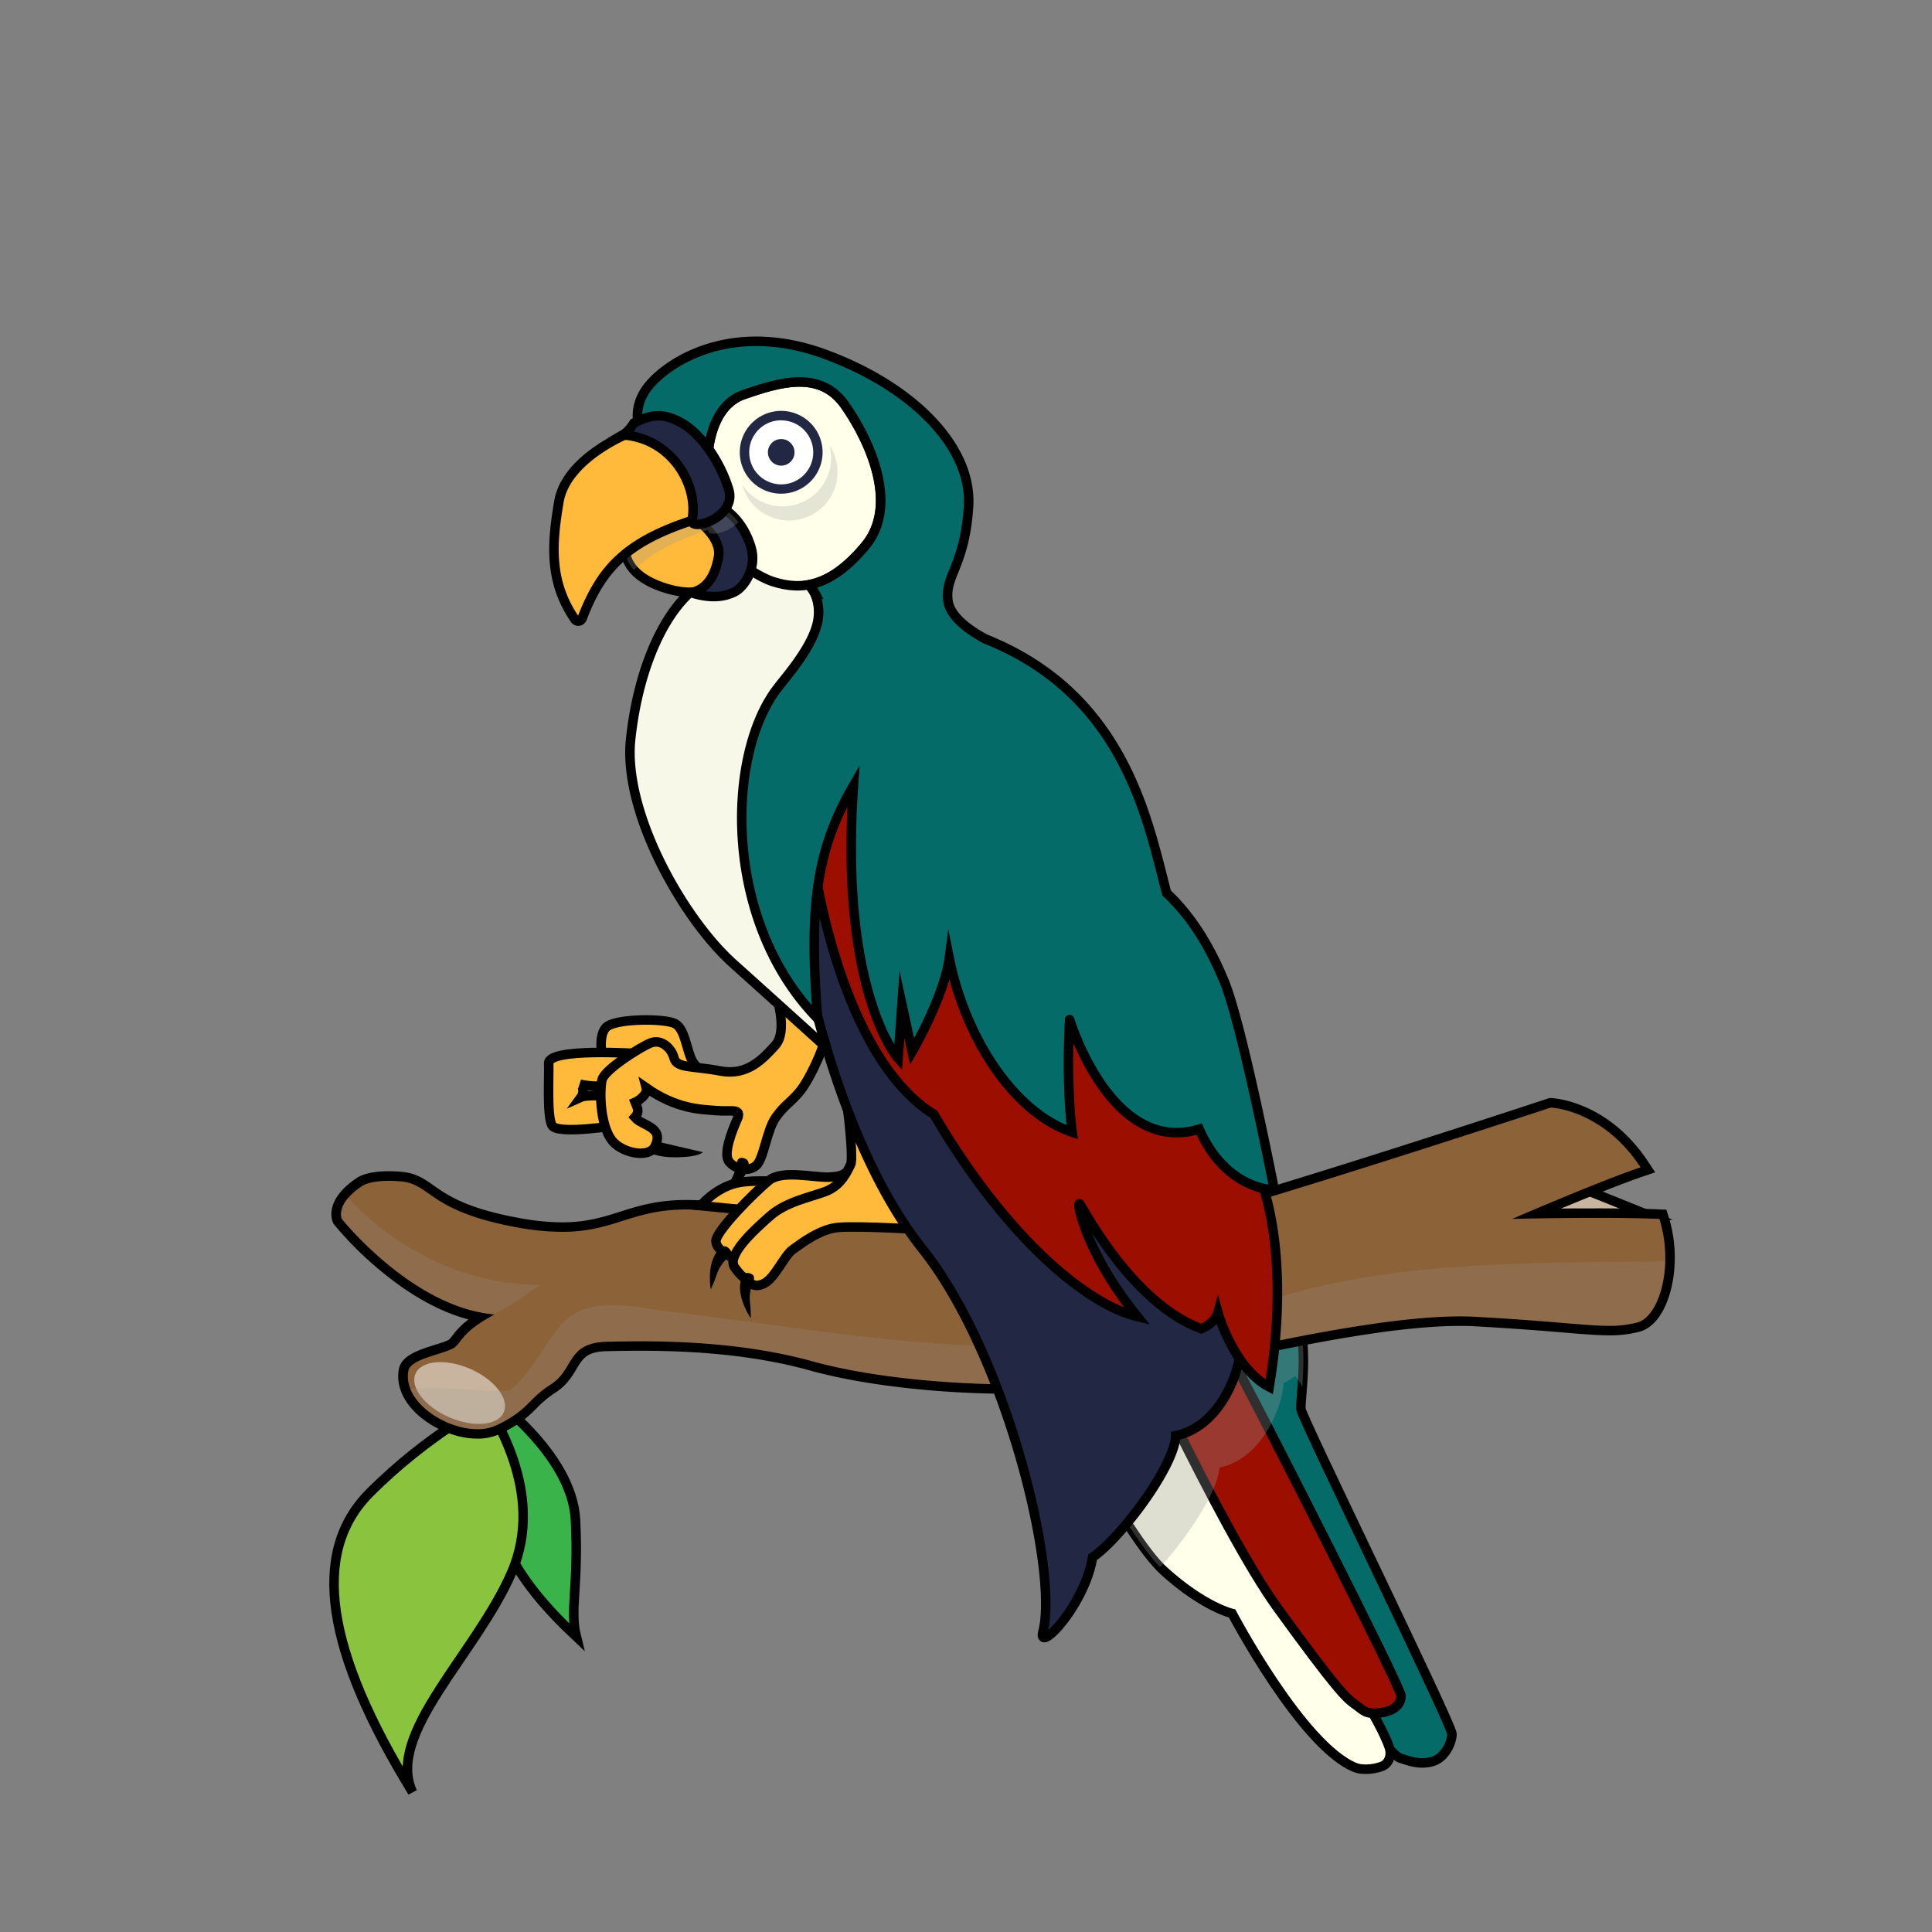 <svg xmlns="http://www.w3.org/2000/svg" viewBox="0 0 880 880">
  <rect x="0" y="0" width="880" height="880" fill="#808080" stroke="none"/>
  <defs>
    <style>
      .cls-1 {
        isolation: isolate;
      }
      .cls-2 {
        fill: #056b68;
      }
      .cls-13,
      .cls-14,
      .cls-15,
      .cls-2,
      .cls-3,
      .cls-4,
      .cls-7,
      .cls-8,
      .cls-9 {
        stroke: #000;
        stroke-miterlimit: 10;
        stroke-width: 4.33px;
      }
      .cls-3 {
        fill: #ffffea;
      }
      .cls-4 {
        fill: #9b0e00;
      }
      .cls-11,
      .cls-16,
      .cls-17,
      .cls-5 {
        mix-blend-mode: multiply;
      }
      .cls-5 {
        opacity: 0.31;
      }
      .cls-11,
      .cls-6 {
        fill: #979797;
      }
      .cls-12,
      .cls-7 {
        fill: #c9b59f;
      }
      .cls-8 {
        fill: #39b34a;
      }
      .cls-9 {
        fill: #8ac43f;
      }
      .cls-10 {
        fill: #8c6239;
      }
      .cls-11 {
        opacity: 0.2;
      }
      .cls-13 {
        fill: #ffb93b;
      }
      .cls-14,
      .cls-19 {
        fill: #222844;
      }
      .cls-15 {
        fill: #f7f8e7;
      }
      .cls-16 {
        opacity: 0.25;
      }
      .cls-17 {
        opacity: 0.27;
      }
      .cls-18 {
        fill: #fff;
      }
    </style>
  </defs>
  <g class="cls-1">
    <g id="Tail">
      <path
        class="cls-2"
        d="M620.83,781s12.83,18.49,16.88,19.78,8.64,3.19,14.52,1.63,9-8.47,9.15-12.54S593,646,592.57,641.86s3.06-23.23-.52-39.09-32.67-73.35-32.67-73.35l-31,38.68Z"
      />
      <path
        class="cls-3"
        d="M477.85,630s34.39,69.37,52.46,85.69,30.9,19.24,30.9,19.24,31.78,60.35,56,70.14c3.87,1.57,9.93.56,12.82-.78,2.18-1,4.16-4.43,2.72-8.55-8.54-24.46-66.25-103.13-81.22-127.07-17.49-28-52.66-90-52.66-90Z"
      />
      <path
        class="cls-4"
        d="M507.58,590.57s47.8,105.31,74.61,142.23,31.09,40.8,35,43.52,4.66,4.66,11.26,3.89,9.72-3.89,9.72-7.77-61.4-124.36-69.56-139.51-34.2-71.9-34.2-71.9Z"
      />
      <g class="cls-5">
        <path
          class="cls-6"
          d="M584.52,630a23.11,23.11,0,0,0,5.39-3.25,47.57,47.57,0,0,1,3.26,4.84c.6-8,1.1-19-1.12-28.83-3.58-15.86-32.67-73.35-32.67-73.35L477.85,630s32.08,64.71,50.56,83.83c12.4-13.51,26.53-34.77,27-45.36C577.53,663.82,585.11,635.26,584.52,630Z"
        />
      </g>
    </g>
    <g id="Perch">
      <polygon
        class="cls-7"
        points="752.25 554.02 713.86 538.58 680.05 558.4 752.25 554.02"
      />
      <path
        class="cls-8"
        d="M222.88,635.54s37.69,26.42,39.24,56.73-2.72,40.81.39,53.24C236.48,721,213.55,691.5,222.88,635.54Z"
      />
      <path
        class="cls-9"
        d="M222.49,639.42c.39,4.28,26.81,39.64,10.49,77s-57.51,73.44-45.08,99.87c-39.64-64.51-46.63-109.2-19.43-136.4S222.49,639.42,222.49,639.42Z"
      />
      <path
        class="cls-10"
        d="M217.39,653.15c-10.33,0-22.14-5.54-28.73-13.47-4.15-5-5.83-10.42-4.84-15.71.91-4.9,8-7.12,14.77-9.26,3-.92,6.32-2,7.29-2.84a16.42,16.42,0,0,0,2.1-2.41c1.78-2.29,4.09-5.27,10.7-9.45-35-6.62-63.47-41.88-64.74-43.47l-.16-.2-.11-.22c-.16-.34-3.72-8.35,9.59-17.42.89-.72,4.46-3,13.79-3,1.75,0,3.62.09,5.57.25,6,.5,9.45,2.89,13.76,5.91,6.44,4.51,15.25,10.68,39.69,15.1a111.59,111.59,0,0,0,19.89,2c11.43,0,19-2.38,27-4.9s16.2-5.13,28.51-5.29h1.06c16.19,0,56.94,4.38,96.35,8.62,37,4,71.87,7.73,84.76,7.73l1.6,0c22.74-.76,208.53-62,210.41-62.65l.36-.12h.38c1,0,24.83,1.06,42.68,28.18l1.54,2.33-2.65.91c-13,4.42-35.09,13.6-48,19.07,7.27-.12,17.28-.25,27.51-.25,11.57,0,21.16.16,28.51.47l1.52.07.46,1.44c5.17,16.42,2.52,32.72-2.41,41.59-2.53,4.56-5.76,7.46-9.32,8.37A50.08,50.08,0,0,1,733,606.06c-5.34,0-11.89-.54-21-1.3-9.4-.78-22.26-1.85-39.94-2.81-2.18-.12-4.53-.18-7-.18-33.59,0-83.69,11-123.94,19.86-20.49,4.5-38.18,8.39-48.36,9.55a288.17,288.17,0,0,1-31.63,1.54c-33.5,0-67.74-3.94-91.61-10.54-22-6.1-47.48-9.06-77.85-9.06-5.94,0-11.06.11-15.18.2-10.44.21-12.82,4.19-15.84,9.23-1.95,3.26-4.16,7-8.68,9.85a50.05,50.05,0,0,0-9.09,7.53,49.58,49.58,0,0,1-16,11.26A22.08,22.08,0,0,1,217.39,653.15Z"
      />
      <path
        d="M706.29,504.48s23.5.71,40.94,27.21c-19.38,6.6-58.43,23.5-58.43,23.5s18.75-.47,38.61-.47c9.93,0,20.14.12,28.42.47,6.71,21.28,0,44.6-10.2,47.22A48.62,48.62,0,0,1,733,603.9c-10.76,0-26.19-2.22-60.79-4.11q-3.39-.19-7.08-.19c-51.54,0-143.25,26.09-172.55,29.43a286.26,286.26,0,0,1-31.38,1.52c-29.39,0-65-3.25-91-10.46-28.37-7.85-57.91-9.13-78.43-9.13-5.9,0-11.06.11-15.22.19-18.66.39-14.77,12.44-25.65,19.43s-10.1,11.66-24.87,18.66a20,20,0,0,1-8.58,1.74c-15,0-34-12.77-31.45-26.61,1.09-5.82,17.88-7.78,21.38-10.89s3.49-7,17.87-14.76c-37.3-3.11-69.56-43.53-69.56-43.53s-3.11-6.6,8.94-14.76c0,0,2.85-2.57,12.48-2.57,1.6,0,3.4.07,5.4.23,14,1.17,12.43,13.61,53.23,21a114,114,0,0,0,20.28,2c23.45,0,31.43-9.87,55.5-10.18h1c31.06,0,154.15,16.36,181.11,16.36.61,0,1.17,0,1.67,0,23.32-.78,211-62.76,211-62.76m-.64-4.35-.72.24c-64.72,21.37-191.85,62-209.8,62.54-.46,0-1,0-1.53,0-12.77,0-47.63-3.75-84.54-7.72-39.46-4.25-80.26-8.63-96.57-8.64h-1.08c-12.63.17-21,2.82-29.14,5.38-7.82,2.47-15.21,4.81-26.31,4.81a109.33,109.33,0,0,1-19.51-2c-24-4.34-32.56-10.35-38.83-14.74-4.4-3.08-8.2-5.75-14.82-6.3-2-.17-3.94-.25-5.75-.25-9.58,0-13.69,2.35-15.06,3.42C147.48,546.86,151.24,556,151.72,557l.21.46.32.39a159.38,159.38,0,0,0,21.42,21.24c13.53,11.16,26.84,18.49,39.72,21.9a34.14,34.14,0,0,0-7.12,7.11,15.24,15.24,0,0,1-1.83,2.11c-.78.6-4.22,1.69-6.5,2.4-7.08,2.22-15.1,4.74-16.25,10.92-1.11,5.94.73,12,5.3,17.5,7,8.38,19.47,14.24,30.4,14.24a24.28,24.28,0,0,0,10.43-2.16c9.33-4.42,13-8.11,16.63-11.69a48,48,0,0,1,8.73-7.24c4.94-3.17,7.4-7.27,9.37-10.56,3-5,4.78-8,14-8.18,4.1-.09,9.21-.19,15.13-.19,30.17,0,55.45,2.93,77.28,9,24,6.65,58.5,10.62,92.18,10.62A292.62,292.62,0,0,0,493,633.33c10.29-1.17,28-5.07,48.58-9.59,40.15-8.82,90.12-19.81,123.48-19.81,2.4,0,4.71.06,6.85.18,17.65,1,30.5,2,39.89,2.81,9.11.76,15.69,1.31,21.13,1.31a52.36,52.36,0,0,0,13.74-1.63c4.15-1.07,7.84-4.32,10.67-9.42,5.15-9.27,8-26.25,2.58-43.29l-.91-2.89-3-.13c-7.39-.32-17-.47-28.61-.47-5.67,0-11.28,0-16.38.09,12.4-5.16,27.69-11.33,37.59-14.71l5.3-1.8-3.08-4.67c-18.46-28-43.37-29.12-44.42-29.16l-.77,0Z"
      />
      <path
        class="cls-11"
        d="M158.66,545.49c-4.93,5.66-3,9.7-3,9.7s32,40.1,69.14,43.48c7.51-3.57,14.39-8.58,21.18-13.42C213.07,585.26,180.51,569.7,158.66,545.49Z"
      />
      <ellipse
        class="cls-12"
        cx="209.36"
        cy="634.47"
        rx="12.01"
        ry="21.94"
        transform="translate(-455.88 572.46) rotate(-66.41)"
      />
      <path
        class="cls-11"
        d="M569.41,595c-85.54,33.79-178.76,12.36-267.95,2-15-2.14-33.16-6.42-44.93,5.35-8.84,9.82-14.09,23.23-24.82,31.16,1.14,0,2.28-.07,3.42-.14h0c-1.14.07-2.28.11-3.42.14a31.27,31.27,0,0,1-3,2,31.27,31.27,0,0,0,3-2c-15,.37-29.92-2.32-44.88-1,5.13,13,26.84,22.53,39.14,16.71,14.77-7,14-11.66,24.87-18.66s7-19,25.65-19.43,57.12-1.16,93.65,8.94,91.71,12.44,122.41,8.94,129.89-32,179.63-29.24,59.85,6.12,73.45,2.62c7.1-1.83,12.51-13.69,12.87-27.91h-.24C695,575.56,630.67,573.51,569.41,595Z"
      />
    </g>
    <g id="Body">
      <path
        class="cls-13"
        d="M324,489.82s-6.12-1.75-8.74-6.7-3.21-14.57-7.87-16.91-25.36-2.33-30.6,1.17-2,16.61-2,16.61Z"
      />
      <path
        class="cls-13"
        d="M290.74,479.91s-41-2.77-40.81,4.37-.83,23.73,1.46,28.28,30.54-.12,30.54-.12l-.86-13.05s-13.42-1-16.4.33c1.58-2.17.83-5.29-.51-5.87,7.62,1.77,16.9.45,16.9.45Z"
      />
      <path
        d="M290.45,521.88s4.95,5.25,16.61,5.25,13.11-2.33,13.11-2.33l-27.68-6.42Z"
      />
      <path
        class="cls-13"
        d="M353.69,454s5.25,15.74-.58,22.15-12.83,14-25.07,11.66-19.82-1.16-21-5.83-5.83-8.74-10.49-7-21.16,12.2-22.3,16.76c-1.31,5.24-1,23.31,6,29.29,5.68,4.85,15.73,6,18.07,1.16,4.38-9-5.68-9.18-9.18-13.26,2.48-2.77,1-4.66.15-6.85,2-.87,5.83-3.79,5.1-6.55,14,9.76,24.92,9.76,31.91,10.34s11.81-1.31,9.48,3.94-6.56,15.88-3.65,19.38,8.75,4.66,12.24,1.75,4.81-16,8.89-21.86,7.44-7.29,11.52-12.53,12.82-22.74,12.82-32.65S353.69,454,353.69,454Z"
      />
      <path
        d="M337.81,527.4a1.91,1.91,0,0,0-2,1.55c-.46,2.51-1.41,6.62-3.54,9.46a63.63,63.63,0,0,0-4.34,6.44S339,540,340.86,531.49C341.58,528.26,339.45,527.51,337.81,527.4Z"
      />
      <path
        class="cls-13"
        d="M366.51,539.27s-21.37-2.72-31.08-.39-16.32,10.3-16.32,10.3l32.44,3.11Z"
      />
      <path
        class="cls-13"
        d="M390.22,527.23c-4.27,7.38-5.44,8.55-12.44,8.93s-21.37-3.49-27.59,1.56-24.09,22.93-24.09,27.59,9.33,8.94,10.1,7.77c.47-.7,33.63-17.57,47.41-29.14C392.59,536.4,390.22,527.23,390.22,527.23Z"
      />
      <path
        class="cls-13"
        d="M384,493.42c1.17.77,5.05,33.81,3.5,36.91s-4.28,9.72-11.66,12.44S358,547.43,350.58,554s-19.82,17.88-15.93,23.32,6.61,6.21,6.61,6.21,1.55,3.5,6.6,1.17,9.33-12.82,13.21-15.54,12.45-9.48,21-10.11c10.49-.78,41.19,1.17,41.19,1.17Z"
      />
      <path
        d="M332.56,569.24a1.9,1.9,0,0,1-.14,2.53c-1.81,1.8-4.66,4.9-5.8,8.27a61.8,61.8,0,0,1-2.86,7.22s-2.26-11.84,3.7-18.23C329.72,566.61,331.54,567.94,332.56,569.24Z"
      />
      <path
        d="M342.41,580.35a1.91,1.91,0,0,1,.94,2.36c-.89,2.39-2.18,6.41-1.79,9.94a64.7,64.7,0,0,1,.43,7.75s-7-9.79-4.29-18.1C338.73,579.16,341,579.6,342.41,580.35Z"
      />
      <path
        class="cls-14"
        d="M572.86,598C572.86,588,377,348.47,377,348.47l-7.44,63.21-3.06,26a406,406,0,0,0,9.95,39.58c8.41,27.93,22.51,65,43.68,91.58,38.47,48.38,62.37,147.47,54.8,174.87-1.75,9.33,19.23-12.83,22.73-34.39,12.82-8.75,37.31-41.39,37.89-55.38,22.15-4.66,29.73-33.22,29.14-38.47C574.61,610.78,572.86,607.86,572.86,598Z"
      />
      <path
        class="cls-4"
        d="M370.6,392.77s11.65,88,54.79,114.83c33.81,57.71,70.53,86.85,92.68,92.1-24.48-30.31-28-53.63-26.23-51.3s23.81,45.17,55.29,56.83c6.41-2.62,7.66-7.28,7.66-7.28s6.91,25.06,23.32,33.81c8.16-49,1.75-85.1-7.58-103.17S392.16,316.41,392.16,316.41Z"
      />
      <path
        class="cls-15"
        d="M369.57,411.68c-6.57-36.44-14.7-86.52-11.8-97,4.66-16.91,13.41-14,15.16-32.64s-14.58-22.15-14.58-22.15-18.65-5.25-36.72,4.66-30.89,39.05-34.39,72.28,23.9,81.61,46.63,102c16.43,14.74,34.06,30.69,42.59,38.41a406,406,0,0,1-9.95-39.58Z"
      />
      <path
        class="cls-3"
        d="M322.21,210.9s-.38-25.26,16.33-31.09,35-11.27,46.24,4.67,24.87,45.46,9.33,64.12-28.76,20.59-42,16.32-29.93-21.76-29.93-21.76Z"
      />
      <path
        class="cls-2"
        d="M557.62,447c-8.16-19.82-17.49-32.06-26.23-40.22-8.72-33.12-19-90.37-82.56-115.75-6.66-3.57-15.92-9.77-17-17.14-1.75-11.66,7.58-15.74,9.33-43.14s-25.65-54.79-65.29-69.37S308,162.33,297,174s-5.05,22.93-5.05,22.93l30.31,32.23V210.9s-.38-25.26,16.33-31.09,35-11.27,46.24,4.67,24.87,45.46,9.33,64.12c-9.14,11-17.46,16.14-25.46,17.69a17.58,17.58,0,0,1,2.14,3.17l-.28-.08s3.35,5,2,13.19c-2,11.68-14.5,25.67-18,30.33-23.9,30-25.63,106.49,17.86,151l-.12-1.66c-3.87-50.18-.27-75.6,16.45-104.43C382.25,452.22,409.07,482,409.07,482l1.75-24.48L415.48,479s14.57-25.07,16.9-42.55c7,35,28.57,69.95,56,79.27-2.91-22.73-1.16-51.29-1.16-51.29S506,526.54,546.25,514.3c12.24,28,34.19,27.69,34.19,27.69S565.78,466.79,557.62,447Z"
      />
      <path
        class="cls-13"
        d="M285.69,243.16s-7.78,17.09,17.87,24.87,29.53-13.22,29.53-13.22l-12.43-24.87Z"
      />
      <path
        class="cls-14"
        d="M317.55,236.94s11.27,7.77,9.72,16.71-5.44,14.76-12.44,16.32c9.72,3.11,15.93,1.55,19.82-.39S345.14,259.09,342,249s-9.32-16.32-15.54-19S317.55,236.94,317.55,236.94Z"
      />
      <g class="cls-16">
        <path
          class="cls-6"
          d="M377.74,202.72a22.42,22.42,0,0,1,.8,5.83,22.09,22.09,0,0,1-40.43,12.32,22.08,22.08,0,1,0,39.63-18.15Z"
        />
      </g>
      <g class="cls-17">
        <path
          class="cls-6"
          d="M336.36,237.84a25.75,25.75,0,0,0-9.87-7.9,4.75,4.75,0,0,0-5.4.87l-.43-.87-35,13.22a15.76,15.76,0,0,0,3.06,16.46c7.62-7.32,18.1-13.13,33.84-18.26C322.12,244.76,331.22,243.05,336.36,237.84Z"
        />
      </g>
      <path
        class="cls-13"
        d="M287.24,196.91s-29.19,11.36-32.64,31.48c-3.32,19.35-4.54,36.6,7.28,53.74a1.85,1.85,0,0,0,3.24-.4c9.12-23.6,20.84-36.6,58.26-47.12C342,229.36,315.22,183.5,287.24,196.91Z"
      />
      <path
        class="cls-14"
        d="M288.79,192.64s-2.33,3.88-5.05,5.44c22.54,1.55,34.59,23.31,31.48,38.86-1.17,5.44,20.6-1.17,16.71-14s-12.91-25.86-22.15-30.7C301.62,188,296.57,188.75,288.79,192.64Z"
      />
    </g>
    <g id="Eye">
      <path
        class="cls-18"
        d="M355.83,222.76A16.72,16.72,0,1,1,372.54,206,16.73,16.73,0,0,1,355.83,222.76Z"
      />
      <path
        class="cls-19"
        d="M355.83,191.47A14.58,14.58,0,1,1,341.26,206a14.57,14.57,0,0,1,14.57-14.57m0-4.28A18.86,18.86,0,1,0,374.68,206a18.87,18.87,0,0,0-18.85-18.85Z"
      />
      <circle class="cls-19" cx="355.83" cy="206.04" r="6.06" />
    </g>
  </g>
</svg>

